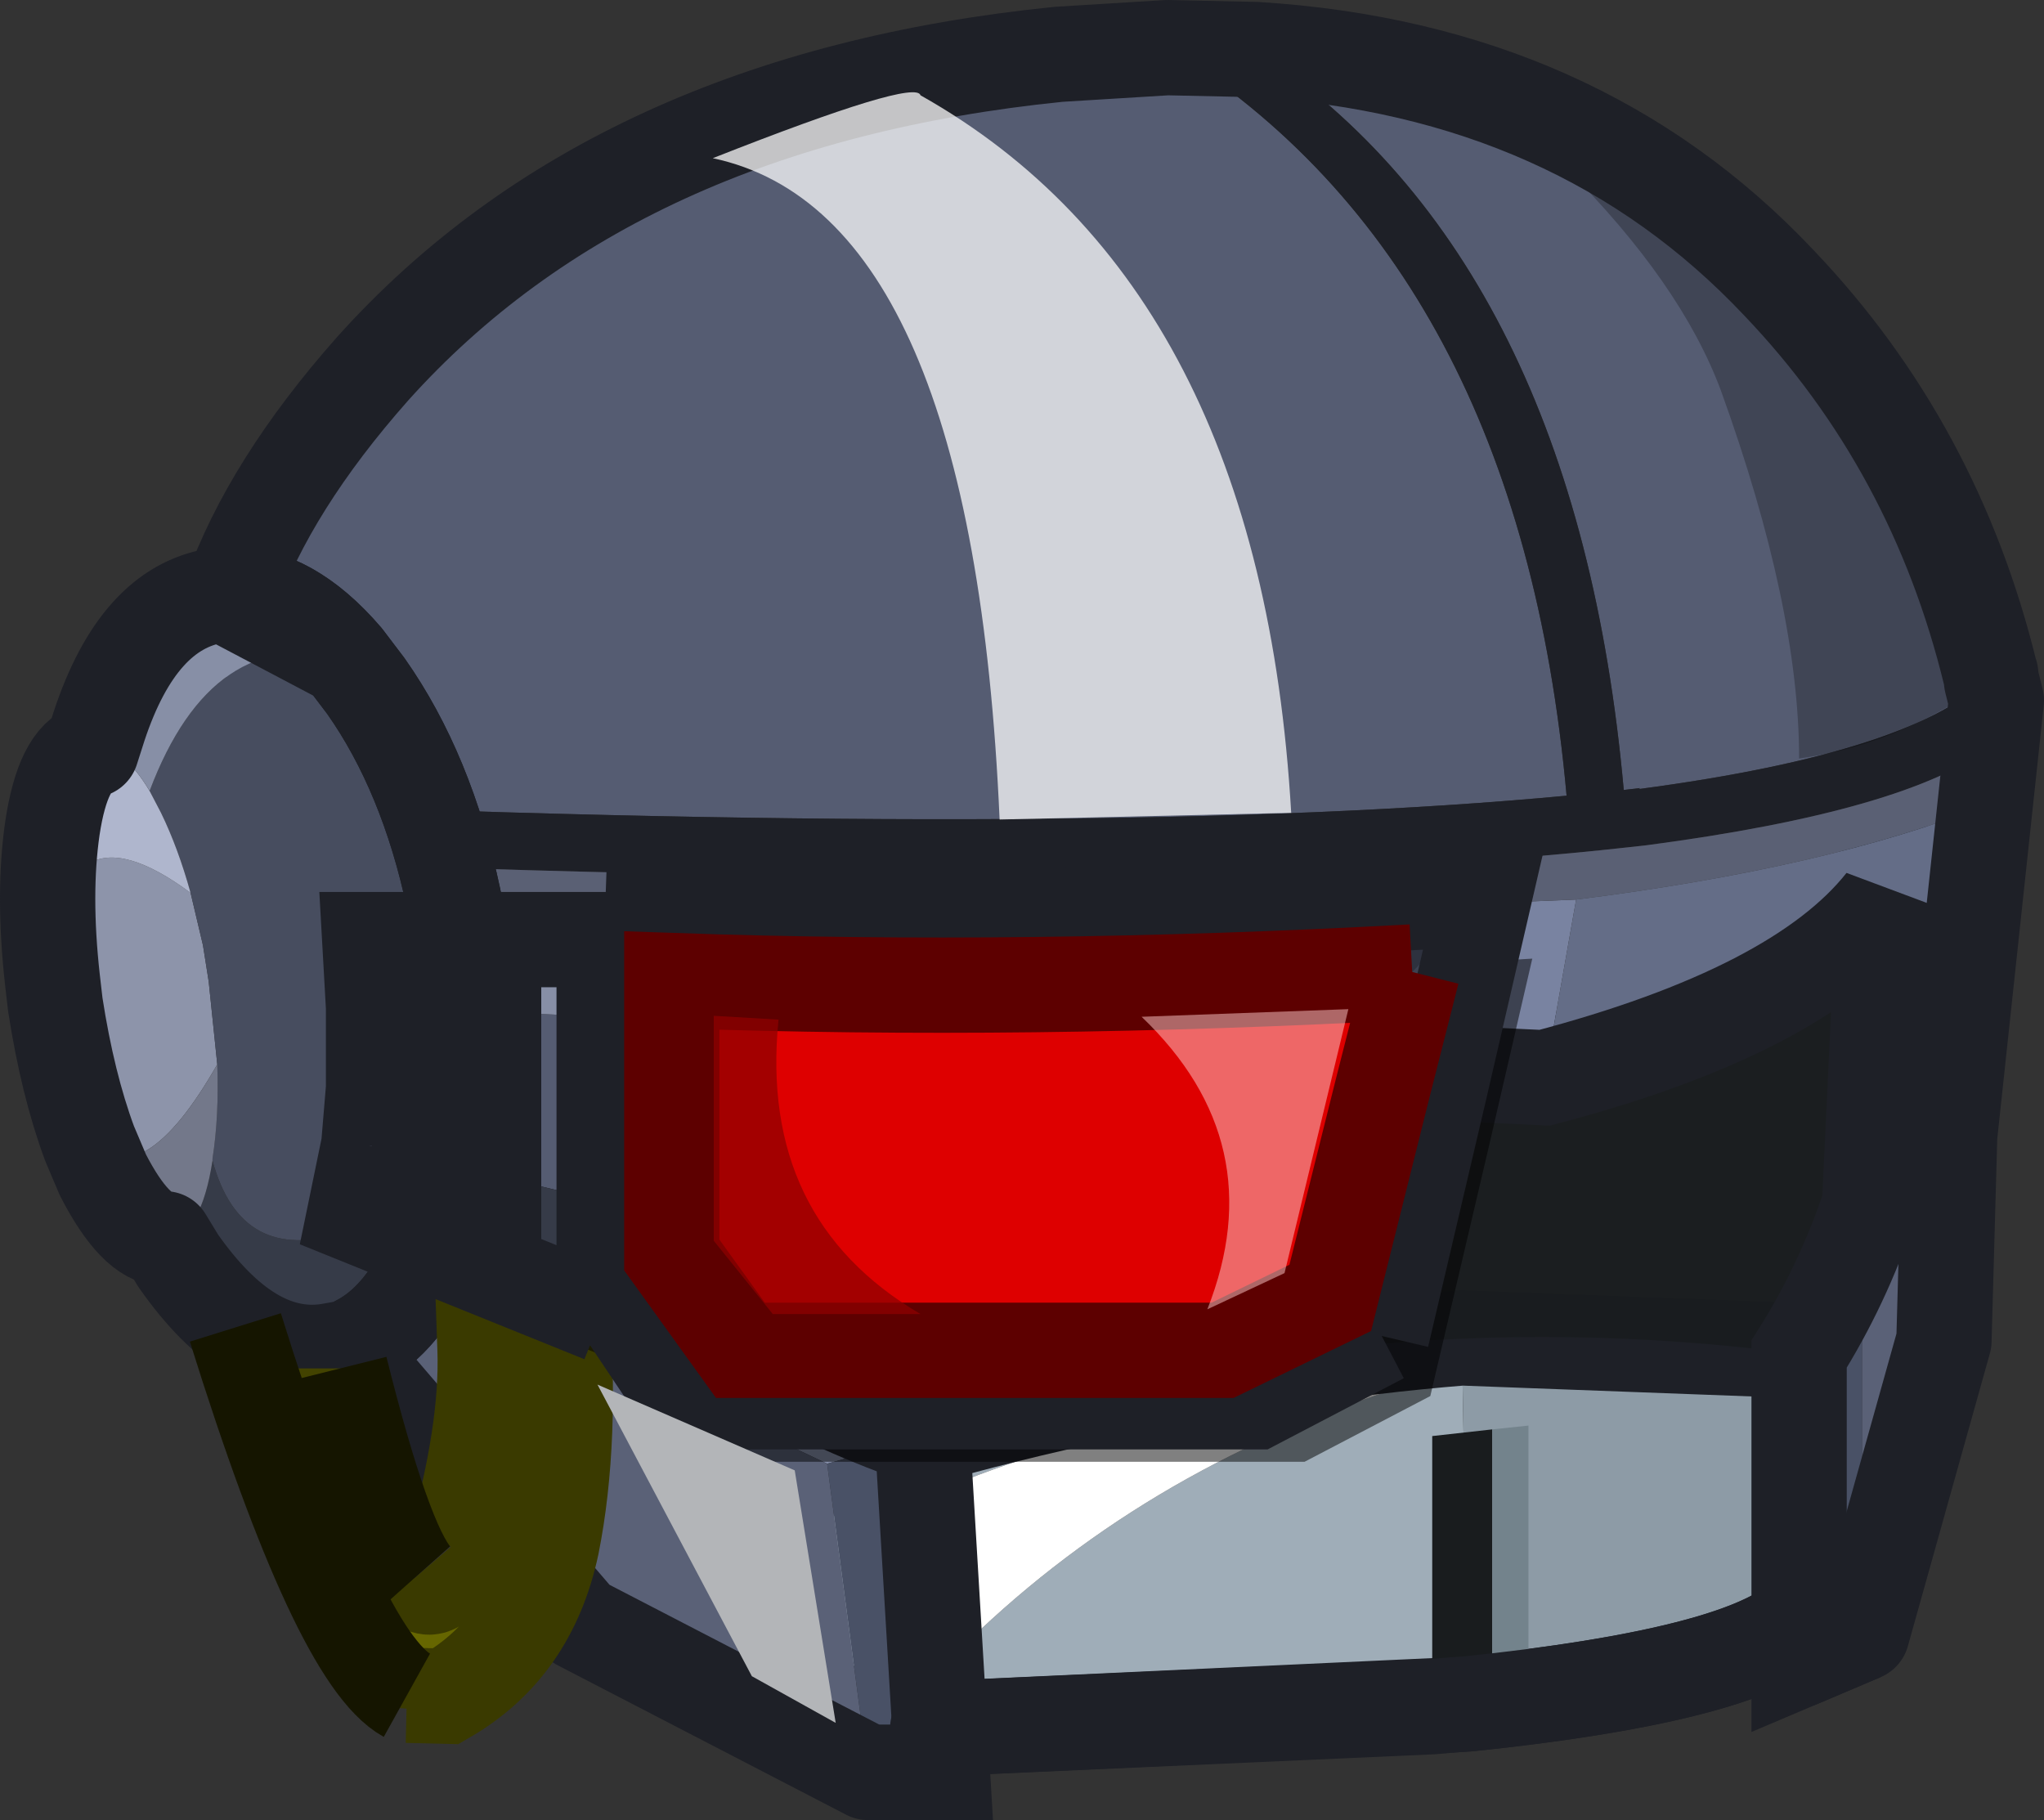<?xml version="1.0" encoding="UTF-8" standalone="no"?>
<svg xmlns:xlink="http://www.w3.org/1999/xlink" height="95.5px" width="107.25px" xmlns="http://www.w3.org/2000/svg">
  <rect width="100%" height="100%" fill="#333333" stroke="none"/>
  <g transform="matrix(1.0, 0.0, 0.0, 1.0, 12.75, 12.9)">
    <path d="M64.3 76.5 L63.55 76.55 36.55 77.8 Q25.1 77.65 25.9 65.95 33.2 62.8 43.9 60.45 54.6 58.05 63.95 57.3 L64.3 76.5 M38.65 72.65 Q48.55 63.35 62.4 59.4 49.2 60.4 37.9 64.75 L38.65 72.65" fill="#9fadb8" fill-rule="evenodd" stroke="none"/>
    <path d="M63.95 57.3 L86.65 58.15 84.95 64.8 Q84.4 67.4 82.5 71.15 80.6 74.8 64.3 76.5 L63.95 57.3" fill="#8d9ba6" fill-rule="evenodd" stroke="none"/>
    <path d="M38.65 72.65 L37.9 64.75 Q49.2 60.4 62.4 59.4 48.55 63.35 38.65 72.65" fill="#ffffff" fill-rule="evenodd" stroke="none"/>
    <path d="M63.95 57.3 L86.65 58.15 84.95 64.8 Q84.4 67.4 82.5 71.15 80.6 74.8 64.3 76.5 L63.55 76.55 36.55 77.8 Q25.1 77.65 25.9 65.95 33.2 62.8 43.9 60.45 54.6 58.05 63.95 57.3 Z" fill="none" stroke="#1e2027" stroke-linecap="butt" stroke-linejoin="miter" stroke-miterlimit="3.0" stroke-width="5.0"/>
    <path d="M62.4 75.4 L62.4 62.45 65.55 62.1 65.55 75.0 62.4 75.4" fill="#191c1e" fill-rule="evenodd" stroke="none"/>
    <path d="M65.55 62.1 L67.45 61.9 67.45 76.1 67.4 76.1 65.55 75.0 65.55 62.1" fill="#73838c" fill-rule="evenodd" stroke="none"/>
    <path d="M67.4 76.1 L62.4 76.65 62.4 75.4 65.55 75.0 67.4 76.1" fill="#b3c2cd" fill-rule="evenodd" stroke="none"/>
    <path d="M81.65 58.15 Q57.65 54.95 33.65 63.15 L12.9 53.65 9.65 36.15 68.15 40.65 88.4 29.15 87.65 50.15 81.65 58.15" fill="#191c1e" fill-opacity="0.902" fill-rule="evenodd" stroke="none"/>
    <path d="M0.35 30.7 L-1.25 20.15 Q0.5 13.55 6.8 6.45 19.5 -7.7 42.8 -10.05 L48.5 -10.4 Q66.95 1.05 69.45 28.85 45.5 31.1 0.4 29.25 L0.35 30.7 M53.15 -10.3 Q70.05 -9.25 80.6 1.95 88.8 10.55 91.7 22.5 87.95 26.55 73.25 28.5 L73.3 28.45 72.45 28.55 Q69.95 0.85 53.15 -10.3" fill="#555c72" fill-rule="evenodd" stroke="none"/>
    <path d="M48.5 -10.4 L53.15 -10.3 Q69.95 0.85 72.45 28.55 L73.3 28.45 73.25 28.5 Q87.95 26.55 91.7 22.5 L91.7 22.45 91.75 22.85 92.0 23.85 91.75 26.25 Q87.3 29.65 73.65 31.45 L72.75 31.55 Q48.6 34.25 0.6 32.25 L0.3 32.25 0.35 30.7 0.4 29.25 Q45.5 31.1 69.45 28.85 66.95 1.05 48.5 -10.4" fill="#1e2027" fill-rule="evenodd" stroke="none"/>
    <path d="M68.3 43.65 L36.4 42.15 Q21.7 40.5 15.75 37.7 15.9 41.85 16.35 44.45 L17.45 49.9 Q18.1 52.75 18.4 53.2 L10.85 53.95 2.8 46.6 0.9 34.4 32.1 35.85 69.95 34.3 68.3 43.65" fill="#7983a1" fill-rule="evenodd" stroke="none"/>
    <path d="M81.65 58.15 Q83.95 54.5 85.35 50.3 L88.8 49.4 84.95 56.85 84.4 57.9 81.65 58.15 M18.4 53.2 Q20.15 55.15 26.0 58.2 31.85 61.25 35.65 62.5 L30.65 63.9 12.2 55.15 10.85 53.95 18.4 53.2" fill="#868faa" fill-rule="evenodd" stroke="none"/>
    <path d="M84.95 72.8 L81.65 74.2 81.65 58.15 84.4 57.9 84.95 56.85 84.95 72.8 M35.65 62.5 L36.7 80.1 32.8 80.1 30.65 63.9 35.65 62.5" fill="#495166" fill-rule="evenodd" stroke="none"/>
    <path d="M89.55 47.9 L89.25 57.45 84.95 72.8 84.95 56.85 88.8 49.4 89.55 47.9 M32.8 80.1 L17.65 72.25 4.3 56.7 2.8 46.6 10.85 53.95 12.2 55.15 30.65 63.9 32.8 80.1" fill="#5a6177" fill-rule="evenodd" stroke="none"/>
    <path d="M91.75 26.25 L91.45 29.35 Q83.1 32.65 69.95 34.3 L32.1 35.85 0.9 34.4 0.6 32.25 Q48.6 34.25 72.75 31.55 L73.65 31.45 Q87.3 29.65 91.75 26.25" fill="#5a6074" fill-rule="evenodd" stroke="none"/>
    <path d="M91.45 29.35 L89.55 46.7 89.55 47.9 88.8 49.4 85.35 50.3 86.1 34.45 Q81.6 40.15 68.3 43.65 L69.95 34.3 Q83.1 32.65 91.45 29.35" fill="#646d87" fill-rule="evenodd" stroke="none"/>
    <path d="M84.95 72.8 L81.65 74.2 81.65 58.15 Q83.95 54.5 85.35 50.3 L86.1 34.45 Q81.6 40.15 68.3 43.65 L36.4 42.15 Q21.7 40.5 15.75 37.7 15.9 41.85 16.35 44.45 L17.45 49.9 Q18.1 52.75 18.4 53.2 20.15 55.15 26.0 58.2 31.85 61.25 35.65 62.5 L36.7 80.1 32.8 80.1" fill="none" stroke="#1e2027" stroke-linecap="butt" stroke-linejoin="miter" stroke-miterlimit="3.0" stroke-width="5.0"/>
    <path d="M-8.05 47.1 Q-9.2 44.0 -9.85 39.8 L-10.0 38.5 Q-9.9 28.65 -2.75 33.95 L-2.1 36.7 -1.8 38.6 -1.35 42.95 Q-5.25 49.8 -8.05 47.1" fill="#8d94aa" fill-rule="evenodd" stroke="none"/>
    <path d="M5.35 21.65 L6.45 23.1 Q9.65 27.65 11.05 34.25 L11.45 36.65 11.7 38.55 Q10.85 46.4 5.3 51.75 -0.1 53.5 -1.6 48.0 L-1.6 47.9 Q-1.25 45.65 -1.35 42.95 L-1.8 38.6 -2.1 36.7 -2.75 33.95 Q-3.4 31.6 -4.3 29.75 L-4.9 28.6 Q-1.6 19.85 5.35 21.65" fill="#474d5f" fill-rule="evenodd" stroke="none"/>
    <path d="M11.7 38.55 Q12.4 45.6 10.6 51.1 L9.95 52.85 Q8.4 56.35 6.05 57.55 L4.45 58.0 Q0.35 58.6 -3.4 53.25 L-4.1 52.1 -3.9 52.05 Q-2.2 51.85 -1.6 48.0 -0.1 53.5 5.3 51.75 10.85 46.4 11.7 38.55" fill="#363b48" fill-rule="evenodd" stroke="none"/>
    <path d="M-10.0 38.5 Q-10.5 34.0 -10.0 30.55 -9.45 26.9 -7.95 26.45 L-7.7 26.4 Q-6.3 26.25 -4.9 28.6 L-4.3 29.75 Q-3.4 31.6 -2.75 33.95 -9.9 28.65 -10.0 38.5" fill="#afb6cd" fill-rule="evenodd" stroke="none"/>
    <path d="M-4.1 52.1 Q-5.65 52.05 -7.35 48.75 L-8.05 47.1 Q-5.25 49.8 -1.35 42.95 -1.25 45.65 -1.6 47.9 L-1.6 48.0 Q-2.2 51.85 -3.9 52.05 L-4.1 52.1" fill="#73788a" fill-rule="evenodd" stroke="none"/>
    <path d="M-7.95 26.45 L-7.55 25.2 Q-5.5 19.0 -1.4 18.35 L-1.0 18.3 Q2.25 18.05 5.35 21.65 -1.6 19.85 -4.9 28.6 -6.3 26.25 -7.7 26.4 L-7.95 26.45" fill="#878fa6" fill-rule="evenodd" stroke="none"/>
    <path d="M5.35 21.65 L6.45 23.1 Q9.65 27.65 11.05 34.25 L11.45 36.65 11.7 38.55 Q12.4 45.6 10.6 51.1 L9.95 52.85 Q8.4 56.35 6.05 57.55 M-1.0 18.3 Q2.25 18.05 5.35 21.65 Z" fill="none" stroke="#1e2027" stroke-linecap="round" stroke-linejoin="round" stroke-width="5.0"/>
    <path d="M90.5 23.55 Q86.3 26.25 81.65 26.9 81.65 18.95 77.55 7.6 75.45 1.95 69.4 -4.1 80.3 0.55 86.3 12.0 89.3 17.7 90.5 23.55" fill="#000000" fill-opacity="0.251" fill-rule="evenodd" stroke="none"/>
    <path d="M6.05 57.55 Q8.4 56.35 9.95 52.85 L10.6 51.1 Q12.4 45.6 11.7 38.55 L11.45 36.65 11.05 34.25 Q9.65 27.65 6.45 23.1 L5.35 21.65 Q2.45 18.25 -0.65 18.3 L-1.0 18.3 -1.4 18.35 Q-5.5 19.0 -7.55 25.2 L-7.95 26.45 Q-9.45 26.9 -10.0 30.55 -10.5 34.0 -10.0 38.5 L-9.85 39.8 Q-9.2 44.0 -8.05 47.1 L-7.35 48.75 Q-5.65 52.05 -4.1 52.1 L-3.4 53.25 Q0.35 58.6 4.45 58.0 L5.3 57.85 17.65 72.25 32.8 80.1 36.7 80.1 36.45 77.8 36.55 77.8 62.4 76.65 63.55 76.55 64.3 76.5 Q78.3 75.05 81.65 72.15 L81.65 74.2 84.95 72.8 89.25 57.45 89.55 46.7 92.0 23.85 91.75 22.85 91.7 22.45 91.7 22.5 Q88.8 10.55 80.6 1.95 70.05 -9.25 53.15 -10.3 L48.5 -10.4 42.8 -10.05 Q19.5 -7.7 6.8 6.45 1.4 12.55 -0.65 18.3" fill="none" stroke="#1e2027" stroke-linecap="round" stroke-linejoin="round" stroke-width="5.0"/>
    <path d="M8.6 76.05 Q7.65 72.6 9.0 69.9 10.2 71.3 11.05 68.55 12.85 62.25 12.7 57.9 L12.55 53.65 16.7 55.25 Q17.3 62.65 16.2 68.15 15.05 73.55 10.65 76.1 L8.6 76.05" fill="#666600" fill-rule="evenodd" stroke="none"/>
    <path d="M5.1 58.9 Q7.4 68.1 9.0 69.9 7.65 72.6 8.6 76.05 5.0 74.05 -0.4 56.75 L1.85 58.9 5.1 58.9" fill="#434300" fill-rule="evenodd" stroke="none"/>
    <path d="M9.0 69.9 Q10.2 71.3 11.05 68.55 12.85 62.25 12.7 57.9 L12.55 53.65 16.7 55.25 Q17.3 62.65 16.2 68.15 15.05 73.55 10.65 76.1 L8.6 76.05 8.55 76.75" fill="none" stroke="#3a3a00" stroke-linecap="butt" stroke-linejoin="miter" stroke-miterlimit="3.0" stroke-width="5.0"/>
    <path d="M9.0 69.9 Q7.4 68.1 5.1 58.9 M-0.4 56.75 Q5.0 74.05 8.6 76.05" fill="none" stroke="#151500" stroke-linecap="butt" stroke-linejoin="miter" stroke-miterlimit="3.0" stroke-width="5.0"/>
    <path d="M35.55 -7.9 Q53.4 2.15 55.0 29.75 L39.7 30.1 Q38.3 -1.7 24.65 -4.6 35.3 -8.8 35.55 -7.9" fill="#ffffff" fill-opacity="0.737" fill-rule="evenodd" stroke="none"/>
    <path d="M65.35 47.35 L62.3 60.35 55.7 63.8 25.9 63.8 25.75 63.8 21.5 57.45 21.4 59.25 8.4 54.0 9.15 50.35 9.4 47.35 9.4 43.1 9.2 39.55 21.5 39.55 21.5 38.0 21.55 38.0 Q43.8 38.8 67.65 37.4 L65.35 47.35" fill="#000000" fill-opacity="0.498" fill-rule="evenodd" stroke="none"/>
    <path d="M6.6 47.2 L6.85 44.2 6.85 39.95 9.25 40.05 9.25 40.95 9.25 47.05 9.25 47.85 6.6 47.2 M18.95 40.45 L18.95 50.15 13.15 48.75 13.15 43.35 13.15 40.2 18.95 40.45" fill="#555c72" fill-rule="evenodd" stroke="none"/>
    <path d="M6.6 47.2 L9.25 47.85 9.25 49.75 13.15 51.4 13.15 48.75 18.95 50.15 18.95 54.3 18.85 56.1 5.85 50.85 6.6 47.2" fill="#363b48" fill-rule="evenodd" stroke="none"/>
    <path d="M9.25 40.05 L6.85 39.95 6.65 36.4 18.95 36.4 18.95 40.45 13.15 40.2 13.15 39.0 9.25 39.0 9.25 40.05" fill="#878fa6" fill-rule="evenodd" stroke="none"/>
    <path d="M61.35 38.1 L65.1 34.25 62.8 44.2 59.75 57.2 57.05 55.2 59.8 44.2 61.35 38.1 M19.0 34.85 L22.5 38.55 22.5 52.95 19.05 54.45 18.95 54.3 18.95 50.15 18.95 40.45 18.95 36.4 18.95 34.85 19.0 34.85" fill="#3c4151" fill-rule="evenodd" stroke="none"/>
    <path d="M57.05 55.2 L59.75 57.2 53.15 60.65 51.4 57.95 57.05 55.2 M19.05 54.45 L22.5 52.95 26.1 57.95 23.35 60.65 23.2 60.65 19.05 54.45" fill="#6d748c" fill-rule="evenodd" stroke="none"/>
    <path d="M23.35 60.65 L26.1 57.95 51.4 57.95 53.15 60.65 23.35 60.65" fill="#838eaf" fill-rule="evenodd" stroke="none"/>
    <path d="M65.1 34.25 L61.35 38.1 Q41.2 39.2 22.5 38.55 L19.0 34.85 Q41.25 35.65 65.1 34.25" fill="#2e323f" fill-rule="evenodd" stroke="none"/>
    <path d="M61.35 38.1 L59.8 44.2 57.05 55.2 51.4 57.95 26.1 57.95 22.5 52.95 22.5 38.55 Q41.2 39.2 61.35 38.1 M9.25 47.05 L9.25 40.95 13.15 43.35 13.15 48.75 9.25 47.05" fill="#de0000" fill-rule="evenodd" stroke="none"/>
    <path d="M9.25 40.95 L9.25 40.05 9.25 39.0 13.15 39.0 13.15 40.2 13.15 43.35 9.25 40.95" fill="#ff5f5f" fill-rule="evenodd" stroke="none"/>
    <path d="M9.25 47.85 L9.25 47.05 13.15 48.75 13.15 51.4 9.25 49.75 9.25 47.85" fill="#830000" fill-rule="evenodd" stroke="none"/>
    <path d="M59.75 57.2 L62.8 44.2 65.1 34.25 Q41.25 35.65 19.0 34.85 M6.85 39.95 L6.85 44.2 6.6 47.2 M9.25 47.85 L9.25 47.05 9.25 40.95 9.25 40.05 9.25 39.0 13.15 39.0 13.15 40.2 13.15 43.35 13.15 48.75 13.15 51.4 9.25 49.75 9.25 47.85 M6.85 39.95 L6.65 36.4 18.95 36.4 18.95 40.45 18.95 50.15 18.95 54.3 M19.05 54.45 L23.2 60.65 23.35 60.65 53.15 60.65 59.75 57.2 M18.85 56.1 L5.85 50.85 6.6 47.2" fill="none" stroke="#1e2027" stroke-linecap="butt" stroke-linejoin="miter" stroke-miterlimit="3.0" stroke-width="5.0"/>
    <path d="M61.35 38.1 L59.8 44.2 57.05 55.2 51.4 57.95 26.1 57.95 22.5 52.95 22.5 38.55 Q41.2 39.2 61.35 38.1" fill="none" stroke="#5d0000" stroke-linecap="butt" stroke-linejoin="miter" stroke-miterlimit="3.0" stroke-width="5.0"/>
    <path d="M47.15 40.45 L58.0 40.05 54.65 53.9 50.6 55.8 Q54.05 47.05 47.15 40.45" fill="#ffd0d0" fill-opacity="0.498" fill-rule="evenodd" stroke="none"/>
    <path d="M28.1 40.6 Q27.05 51.05 35.55 56.05 L27.8 56.05 24.7 52.2 24.7 40.4 28.1 40.6" fill="#8e0000" fill-opacity="0.737" fill-rule="evenodd" stroke="none"/>
    <path d="M26.7 75.05 L18.6 59.75 28.95 64.25 31.1 77.5 26.7 75.05" fill="#b3b5b8" fill-rule="evenodd" stroke="none"/>
  </g>
</svg>
